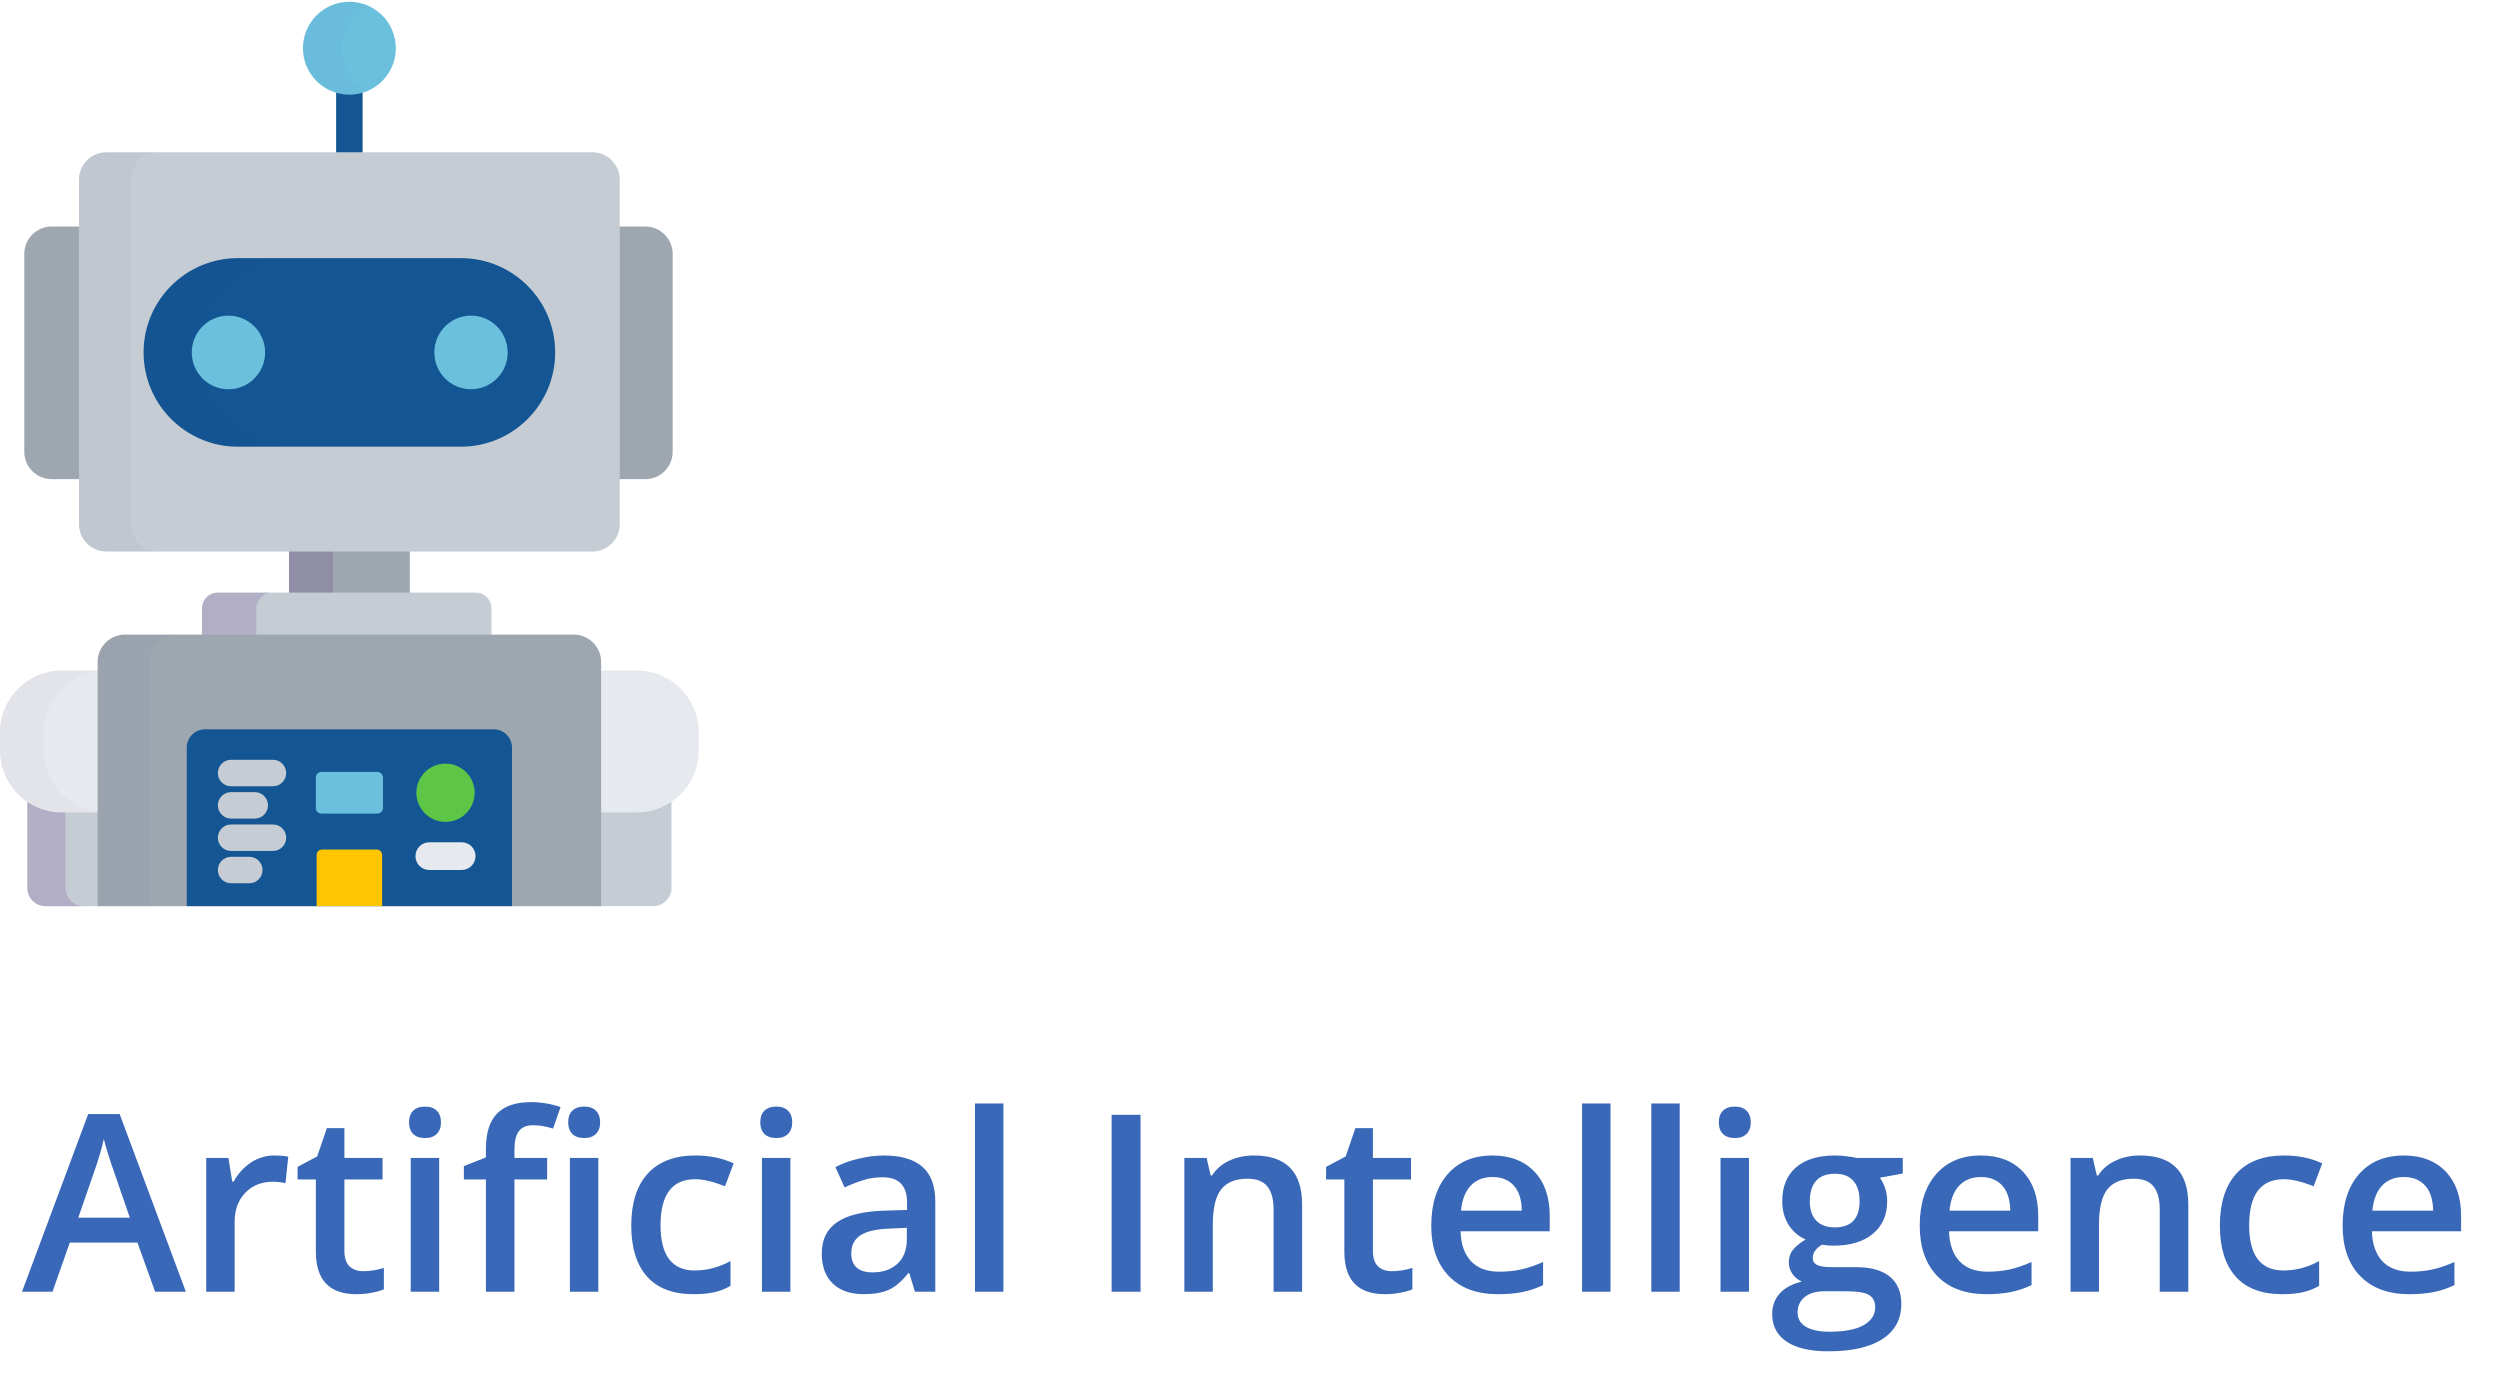 <svg width="161" height="89" viewBox="0 0 161 89" fill="none" xmlns="http://www.w3.org/2000/svg">
<path d="M22.5 5.982C22.203 5.982 21.917 5.937 21.647 5.853V9.919H23.353V5.853C23.084 5.937 22.797 5.982 22.5 5.982Z" fill="#135693"/>
<path d="M22.5 6.096C24.152 6.096 25.491 4.757 25.491 3.106C25.491 1.454 24.152 0.115 22.5 0.115C20.848 0.115 19.509 1.454 19.509 3.106C19.509 4.757 20.848 6.096 22.5 6.096Z" fill="#6BC1DD"/>
<g opacity="0.15">
<path opacity="0.15" d="M22.027 3.106C22.027 1.904 22.736 0.868 23.759 0.393C23.376 0.215 22.95 0.115 22.5 0.115C20.848 0.115 19.509 1.454 19.509 3.106C19.509 4.757 20.848 6.096 22.5 6.096C22.95 6.096 23.376 5.996 23.759 5.819C22.736 5.343 22.027 4.308 22.027 3.106Z" fill="#440075"/>
</g>
<path d="M41.562 14.588H39.798V30.857H41.562C42.529 30.857 43.32 30.066 43.32 29.099V16.346C43.32 15.379 42.529 14.588 41.562 14.588Z" fill="#9EA7AF"/>
<path d="M5.201 14.588H3.321C2.355 14.588 1.564 15.379 1.564 16.345V29.099C1.564 30.066 2.355 30.856 3.321 30.856H5.201L5.201 14.588Z" fill="#9EA7AF"/>
<path d="M6.4 52.142H3.984C3.16 52.142 2.393 51.891 1.758 51.462V57.186C1.758 57.83 2.285 58.358 2.93 58.358H6.4V52.142Z" fill="#C5CCD3"/>
<path d="M41.016 52.141H38.6V58.357H42.07C42.715 58.357 43.242 57.83 43.242 57.185V51.462C42.606 51.891 41.84 52.141 41.016 52.141Z" fill="#C5CCD3"/>
<path opacity="0.15" d="M4.219 57.186V52.141H3.984C3.16 52.141 2.393 51.891 1.758 51.462V57.186C1.758 57.83 2.285 58.358 2.93 58.358H5.391C4.746 58.358 4.219 57.83 4.219 57.186Z" fill="#440075"/>
<path d="M6.4 43.182H3.984C1.784 43.182 0 44.966 0 47.167V48.339C0 50.539 1.784 52.323 3.984 52.323H6.4L6.4 43.182Z" fill="#E6E9ED"/>
<path d="M41.016 43.182H38.6V52.322H41.016C43.216 52.322 45 50.538 45 48.338V47.166C45 44.965 43.216 43.182 41.016 43.182Z" fill="#E6E9ED"/>
<g opacity="0.15">
<path opacity="0.15" d="M2.813 48.338V47.166C2.813 44.965 4.596 43.182 6.797 43.182H3.984C1.784 43.182 0 44.966 0 47.166V48.338C0 50.538 1.784 52.322 3.984 52.322H6.797C4.596 52.322 2.813 50.538 2.813 48.338Z" fill="#440075"/>
</g>
<path d="M26.39 35.385H18.611V38.292H26.39V35.385Z" fill="#9EA7AF"/>
<path opacity="0.15" d="M21.445 35.385H18.611V38.292H21.445V35.385Z" fill="#440075"/>
<path d="M31.651 41.066V39.175C31.651 38.619 31.196 38.164 30.64 38.164H14.018C13.462 38.164 13.007 38.619 13.007 39.175V41.066H31.651Z" fill="#C5CCD3"/>
<path opacity="0.15" d="M16.512 41.066V39.175C16.512 38.619 16.967 38.164 17.523 38.164H14.018C13.462 38.164 13.007 38.619 13.007 39.175V41.066H16.512Z" fill="#440075"/>
<path d="M36.956 40.868H8.044C7.077 40.868 6.286 41.659 6.286 42.625V58.358H38.713V42.625C38.713 41.659 37.922 40.868 36.956 40.868Z" fill="#9EA7AF"/>
<g opacity="0.15">
<path opacity="0.15" d="M11.4 40.868H8.044C7.077 40.868 6.286 41.659 6.286 42.625V58.358H9.643V42.625C9.643 41.659 10.434 40.868 11.4 40.868Z" fill="#440075"/>
</g>
<path d="M39.912 33.762C39.912 34.728 39.121 35.519 38.154 35.519H6.845C5.878 35.519 5.087 34.728 5.087 33.762V11.563C5.087 10.597 5.878 9.806 6.845 9.806H38.154C39.121 9.806 39.912 10.597 39.912 11.563V33.762Z" fill="#C5CCD3"/>
<g opacity="0.15">
<path opacity="0.15" d="M8.437 33.762V11.563C8.437 10.597 9.228 9.806 10.195 9.806H6.845C5.878 9.806 5.087 10.597 5.087 11.563V33.762C5.087 34.728 5.878 35.519 6.845 35.519H10.195C9.228 35.519 8.437 34.728 8.437 33.762Z" fill="#440075"/>
</g>
<path d="M35.753 22.695C35.753 26.049 33.034 28.767 29.681 28.767H15.319C11.965 28.767 9.247 26.049 9.247 22.695C9.247 19.342 11.965 16.624 15.319 16.624H29.681C33.034 16.624 35.753 19.342 35.753 22.695Z" fill="#135693"/>
<g opacity="0.15">
<path opacity="0.15" d="M12.656 22.695C12.656 19.342 15.374 16.624 18.728 16.624H15.319C11.965 16.624 9.247 19.342 9.247 22.695C9.247 26.049 11.965 28.767 15.319 28.767H18.728C15.374 28.767 12.656 26.049 12.656 22.695Z" fill="#440075"/>
</g>
<path d="M14.712 25.068C16.016 25.068 17.073 24.007 17.073 22.698C17.073 21.389 16.016 20.328 14.712 20.328C13.408 20.328 12.351 21.389 12.351 22.698C12.351 24.007 13.408 25.068 14.712 25.068Z" fill="#6BC1DD"/>
<path d="M30.333 25.067C31.637 25.067 32.694 24.006 32.694 22.697C32.694 21.388 31.637 20.326 30.333 20.326C29.029 20.326 27.972 21.388 27.972 22.697C27.972 24.006 29.029 25.067 30.333 25.067Z" fill="#6BC1DD"/>
<path d="M32.974 58.357V48.141C32.974 47.496 32.446 46.969 31.802 46.969H13.198C12.554 46.969 12.027 47.496 12.027 48.141V58.357H32.974Z" fill="#135693"/>
<path d="M24.609 58.357V55.062C24.609 54.868 24.451 54.71 24.258 54.71H20.742C20.549 54.71 20.391 54.868 20.391 55.062V58.357H24.609Z" fill="#FFC502"/>
<path d="M17.578 50.637H14.883C14.411 50.637 14.03 50.255 14.03 49.784C14.03 49.312 14.411 48.93 14.883 48.93H17.578C18.049 48.93 18.431 49.312 18.431 49.784C18.431 50.255 18.049 50.637 17.578 50.637Z" fill="#C5CCD3"/>
<path d="M16.406 52.718H14.883C14.412 52.718 14.03 52.336 14.03 51.865C14.03 51.394 14.412 51.012 14.883 51.012H16.406C16.878 51.012 17.259 51.394 17.259 51.865C17.259 52.336 16.877 52.718 16.406 52.718Z" fill="#C5CCD3"/>
<path d="M17.578 54.802H14.883C14.412 54.802 14.03 54.42 14.03 53.949C14.03 53.478 14.412 53.096 14.883 53.096H17.578C18.049 53.096 18.431 53.478 18.431 53.949C18.431 54.42 18.049 54.802 17.578 54.802Z" fill="#C5CCD3"/>
<path d="M16.055 56.884H14.883C14.412 56.884 14.03 56.502 14.03 56.031C14.03 55.56 14.412 55.178 14.883 55.178H16.055C16.526 55.178 16.908 55.56 16.908 56.031C16.908 56.502 16.526 56.884 16.055 56.884Z" fill="#C5CCD3"/>
<path d="M29.73 56.028H27.65C27.156 56.028 26.756 55.628 26.756 55.134C26.756 54.641 27.156 54.241 27.65 54.241H29.73C30.224 54.241 30.624 54.641 30.624 55.134C30.624 55.628 30.224 56.028 29.73 56.028Z" fill="#E6E9ED"/>
<path d="M28.691 52.931C29.727 52.931 30.567 52.09 30.567 51.054C30.567 50.017 29.727 49.177 28.691 49.177C27.654 49.177 26.814 50.017 26.814 51.054C26.814 52.09 27.654 52.931 28.691 52.931Z" fill="#5DC647"/>
<path d="M24.662 52.037C24.662 52.235 24.499 52.397 24.301 52.397H20.699C20.501 52.397 20.339 52.235 20.339 52.037V50.073C20.339 49.875 20.501 49.712 20.699 49.712H24.301C24.499 49.712 24.662 49.875 24.662 50.073V52.037Z" fill="#6BC1DD"/>
<path d="M9.99 83.189L8.852 80.025H4.495L3.38 83.189H1.416L5.68 71.747H7.706L11.97 83.189H9.99ZM8.361 78.419L7.293 75.317C7.215 75.109 7.106 74.782 6.966 74.335C6.83 73.888 6.737 73.561 6.685 73.353C6.545 73.992 6.339 74.691 6.069 75.45L5.04 78.419H8.361ZM17.652 74.413C18.02 74.413 18.325 74.439 18.564 74.491L18.384 76.198C18.124 76.136 17.854 76.104 17.574 76.104C16.841 76.104 16.246 76.344 15.789 76.822C15.337 77.3 15.111 77.921 15.111 78.684V83.189H13.279V74.569H14.713L14.955 76.089H15.048C15.334 75.574 15.706 75.166 16.163 74.865C16.625 74.564 17.122 74.413 17.652 74.413ZM23.38 81.864C23.827 81.864 24.274 81.794 24.721 81.654V83.034C24.518 83.122 24.256 83.195 23.934 83.252C23.617 83.314 23.287 83.345 22.944 83.345C21.208 83.345 20.341 82.431 20.341 80.602V75.956H19.164V75.146L20.426 74.475L21.05 72.652H22.18V74.569H24.635V75.956H22.18V80.571C22.18 81.012 22.289 81.34 22.507 81.553C22.731 81.76 23.022 81.864 23.38 81.864ZM28.283 83.189H26.451V74.569H28.283V83.189ZM26.342 72.285C26.342 71.958 26.43 71.706 26.607 71.529C26.789 71.353 27.046 71.264 27.379 71.264C27.701 71.264 27.95 71.353 28.127 71.529C28.309 71.706 28.4 71.958 28.4 72.285C28.4 72.597 28.309 72.844 28.127 73.026C27.95 73.202 27.701 73.291 27.379 73.291C27.046 73.291 26.789 73.202 26.607 73.026C26.43 72.844 26.342 72.597 26.342 72.285ZM35.236 75.956H33.131V83.189H31.292V75.956H29.873V75.099L31.292 74.538V73.977C31.292 72.958 31.531 72.205 32.009 71.716C32.487 71.223 33.217 70.976 34.199 70.976C34.843 70.976 35.477 71.082 36.101 71.295L35.617 72.683C35.165 72.537 34.734 72.465 34.324 72.465C33.908 72.465 33.604 72.594 33.412 72.854C33.224 73.109 33.131 73.493 33.131 74.008V74.569H35.236V75.956ZM38.532 83.189H36.701V74.569H38.532V83.189ZM36.592 72.285C36.592 71.958 36.68 71.706 36.857 71.529C37.039 71.353 37.296 71.264 37.628 71.264C37.95 71.264 38.2 71.353 38.377 71.529C38.558 71.706 38.649 71.958 38.649 72.285C38.649 72.597 38.558 72.844 38.377 73.026C38.2 73.202 37.95 73.291 37.628 73.291C37.296 73.291 37.039 73.202 36.857 73.026C36.68 72.844 36.592 72.597 36.592 72.285ZM44.643 83.345C43.339 83.345 42.346 82.966 41.666 82.207C40.99 81.444 40.653 80.35 40.653 78.926C40.653 77.476 41.006 76.362 41.712 75.582C42.424 74.803 43.451 74.413 44.791 74.413C45.701 74.413 46.519 74.582 47.246 74.92L46.693 76.393C45.919 76.091 45.28 75.941 44.776 75.941C43.284 75.941 42.539 76.931 42.539 78.91C42.539 79.877 42.723 80.604 43.092 81.093C43.466 81.576 44.012 81.818 44.729 81.818C45.545 81.818 46.316 81.615 47.044 81.21V82.808C46.717 83 46.366 83.138 45.992 83.221C45.623 83.304 45.173 83.345 44.643 83.345ZM50.902 83.189H49.07V74.569H50.902V83.189ZM48.961 72.285C48.961 71.958 49.05 71.706 49.226 71.529C49.408 71.353 49.665 71.264 49.998 71.264C50.32 71.264 50.569 71.353 50.746 71.529C50.928 71.706 51.019 71.958 51.019 72.285C51.019 72.597 50.928 72.844 50.746 73.026C50.569 73.202 50.32 73.291 49.998 73.291C49.665 73.291 49.408 73.202 49.226 73.026C49.05 72.844 48.961 72.597 48.961 72.285ZM58.922 83.189L58.556 81.989H58.494C58.078 82.514 57.66 82.873 57.239 83.065C56.818 83.252 56.278 83.345 55.617 83.345C54.771 83.345 54.108 83.117 53.63 82.659C53.157 82.202 52.921 81.555 52.921 80.719C52.921 79.83 53.251 79.16 53.911 78.708C54.571 78.256 55.576 78.009 56.927 77.967L58.416 77.921V77.461C58.416 76.91 58.286 76.499 58.026 76.229C57.771 75.954 57.374 75.816 56.834 75.816C56.392 75.816 55.968 75.881 55.563 76.011C55.158 76.141 54.768 76.294 54.394 76.471L53.801 75.161C54.269 74.917 54.781 74.733 55.337 74.608C55.893 74.478 56.418 74.413 56.911 74.413C58.008 74.413 58.834 74.652 59.39 75.13C59.951 75.608 60.232 76.359 60.232 77.383V83.189H58.922ZM56.194 81.942C56.859 81.942 57.392 81.758 57.792 81.389C58.197 81.015 58.4 80.493 58.4 79.822V79.074L57.293 79.121C56.431 79.152 55.802 79.297 55.407 79.557C55.017 79.812 54.822 80.204 54.822 80.734C54.822 81.119 54.937 81.418 55.166 81.631C55.394 81.838 55.737 81.942 56.194 81.942ZM64.62 83.189H62.788V71.061H64.62V83.189ZM71.588 83.189V71.794H73.451V83.189H71.588ZM83.856 83.189H82.017V77.889C82.017 77.224 81.882 76.728 81.612 76.401C81.347 76.073 80.923 75.91 80.341 75.91C79.567 75.91 79 76.138 78.642 76.596C78.283 77.053 78.104 77.819 78.104 78.895V83.189H76.272V74.569H77.707L77.964 75.699H78.057C78.317 75.289 78.686 74.972 79.164 74.748C79.642 74.525 80.172 74.413 80.754 74.413C82.822 74.413 83.856 75.465 83.856 77.57V83.189ZM89.616 81.864C90.063 81.864 90.51 81.794 90.957 81.654V83.034C90.754 83.122 90.492 83.195 90.17 83.252C89.853 83.314 89.523 83.345 89.18 83.345C87.444 83.345 86.576 82.431 86.576 80.602V75.956H85.4V75.146L86.662 74.475L87.286 72.652H88.416V74.569H90.871V75.956H88.416V80.571C88.416 81.012 88.525 81.34 88.743 81.553C88.967 81.76 89.258 81.864 89.616 81.864ZM96.452 83.345C95.111 83.345 94.062 82.956 93.303 82.176C92.549 81.392 92.173 80.313 92.173 78.942C92.173 77.533 92.523 76.427 93.225 75.621C93.927 74.816 94.89 74.413 96.117 74.413C97.255 74.413 98.154 74.759 98.814 75.45C99.473 76.141 99.803 77.092 99.803 78.302V79.292H94.059C94.085 80.129 94.311 80.773 94.737 81.225C95.163 81.672 95.763 81.896 96.538 81.896C97.047 81.896 97.52 81.849 97.956 81.755C98.398 81.657 98.871 81.496 99.375 81.272V82.761C98.928 82.974 98.476 83.124 98.019 83.213C97.561 83.301 97.039 83.345 96.452 83.345ZM96.117 75.8C95.535 75.8 95.067 75.985 94.714 76.354C94.366 76.723 94.158 77.261 94.09 77.967H98.003C97.993 77.255 97.821 76.718 97.489 76.354C97.156 75.985 96.699 75.8 96.117 75.8ZM103.716 83.189H101.884V71.061H103.716V83.189ZM108.174 83.189H106.343V71.061H108.174V83.189ZM112.633 83.189H110.801V74.569H112.633V83.189ZM110.692 72.285C110.692 71.958 110.78 71.706 110.957 71.529C111.139 71.353 111.396 71.264 111.729 71.264C112.051 71.264 112.3 71.353 112.477 71.529C112.659 71.706 112.75 71.958 112.75 72.285C112.75 72.597 112.659 72.844 112.477 73.026C112.3 73.202 112.051 73.291 111.729 73.291C111.396 73.291 111.139 73.202 110.957 73.026C110.78 72.844 110.692 72.597 110.692 72.285ZM122.539 74.569V75.574L121.066 75.847C121.201 76.029 121.313 76.252 121.401 76.517C121.49 76.782 121.534 77.063 121.534 77.359C121.534 78.248 121.227 78.947 120.614 79.456C120.001 79.965 119.157 80.22 118.081 80.22C117.806 80.22 117.556 80.199 117.333 80.157C116.938 80.402 116.74 80.688 116.74 81.015C116.74 81.212 116.831 81.36 117.013 81.459C117.2 81.558 117.541 81.607 118.034 81.607H119.539C120.489 81.607 121.212 81.81 121.705 82.215C122.199 82.621 122.446 83.205 122.446 83.969C122.446 84.946 122.043 85.699 121.238 86.229C120.432 86.759 119.268 87.024 117.746 87.024C116.571 87.024 115.675 86.816 115.057 86.401C114.438 85.985 114.129 85.393 114.129 84.624C114.129 84.094 114.296 83.647 114.628 83.283C114.966 82.924 115.436 82.675 116.039 82.535C115.795 82.431 115.592 82.264 115.431 82.036C115.275 81.802 115.197 81.558 115.197 81.303C115.197 80.981 115.288 80.708 115.47 80.485C115.652 80.261 115.922 80.041 116.281 79.822C115.834 79.63 115.47 79.318 115.189 78.887C114.914 78.451 114.776 77.941 114.776 77.359C114.776 76.424 115.07 75.699 115.657 75.185C116.249 74.67 117.091 74.413 118.182 74.413C118.427 74.413 118.681 74.431 118.946 74.468C119.216 74.499 119.419 74.533 119.554 74.569H122.539ZM115.766 84.53C115.766 84.925 115.943 85.229 116.296 85.442C116.655 85.655 117.156 85.762 117.8 85.762C118.798 85.762 119.541 85.619 120.03 85.333C120.518 85.047 120.762 84.668 120.762 84.195C120.762 83.821 120.627 83.553 120.357 83.392C120.092 83.236 119.596 83.158 118.868 83.158H117.481C116.956 83.158 116.538 83.28 116.226 83.525C115.919 83.774 115.766 84.109 115.766 84.53ZM116.553 77.359C116.553 77.9 116.691 78.315 116.966 78.606C117.247 78.897 117.647 79.043 118.167 79.043C119.227 79.043 119.757 78.477 119.757 77.344C119.757 76.782 119.624 76.351 119.359 76.05C119.099 75.743 118.702 75.59 118.167 75.59C117.637 75.59 117.234 75.741 116.959 76.042C116.688 76.344 116.553 76.782 116.553 77.359ZM127.91 83.345C126.569 83.345 125.519 82.956 124.761 82.176C124.007 81.392 123.631 80.313 123.631 78.942C123.631 77.533 123.981 76.427 124.683 75.621C125.384 74.816 126.348 74.413 127.574 74.413C128.712 74.413 129.611 74.759 130.271 75.45C130.931 76.141 131.261 77.092 131.261 78.302V79.292H125.517C125.543 80.129 125.769 80.773 126.195 81.225C126.621 81.672 127.221 81.896 127.995 81.896C128.505 81.896 128.977 81.849 129.414 81.755C129.856 81.657 130.328 81.496 130.832 81.272V82.761C130.386 82.974 129.934 83.124 129.476 83.213C129.019 83.301 128.497 83.345 127.91 83.345ZM127.574 75.8C126.992 75.8 126.525 75.985 126.171 76.354C125.823 76.723 125.615 77.261 125.548 77.967H129.461C129.45 77.255 129.279 76.718 128.946 76.354C128.614 75.985 128.156 75.8 127.574 75.8ZM140.926 83.189H139.087V77.889C139.087 77.224 138.952 76.728 138.681 76.401C138.416 76.073 137.993 75.91 137.411 75.91C136.637 75.91 136.07 76.138 135.712 76.596C135.353 77.053 135.174 77.819 135.174 78.895V83.189H133.342V74.569H134.776L135.034 75.699H135.127C135.387 75.289 135.756 74.972 136.234 74.748C136.712 74.525 137.242 74.413 137.824 74.413C139.892 74.413 140.926 75.465 140.926 77.57V83.189ZM146.951 83.345C145.647 83.345 144.654 82.966 143.974 82.207C143.298 81.444 142.96 80.35 142.96 78.926C142.96 77.476 143.314 76.362 144.02 75.582C144.732 74.803 145.759 74.413 147.099 74.413C148.008 74.413 148.827 74.582 149.554 74.92L149.001 76.393C148.227 76.091 147.588 75.941 147.084 75.941C145.592 75.941 144.847 76.931 144.847 78.91C144.847 79.877 145.031 80.604 145.4 81.093C145.774 81.576 146.32 81.818 147.037 81.818C147.853 81.818 148.624 81.615 149.352 81.21V82.808C149.024 83 148.674 83.138 148.299 83.221C147.931 83.304 147.481 83.345 146.951 83.345ZM155.143 83.345C153.802 83.345 152.753 82.956 151.994 82.176C151.241 81.392 150.864 80.313 150.864 78.942C150.864 77.533 151.215 76.427 151.916 75.621C152.618 74.816 153.581 74.413 154.808 74.413C155.946 74.413 156.845 74.759 157.505 75.45C158.164 76.141 158.494 77.092 158.494 78.302V79.292H152.75C152.776 80.129 153.002 80.773 153.428 81.225C153.854 81.672 154.454 81.896 155.229 81.896C155.738 81.896 156.211 81.849 156.647 81.755C157.089 81.657 157.562 81.496 158.066 81.272V82.761C157.619 82.974 157.167 83.124 156.71 83.213C156.252 83.301 155.73 83.345 155.143 83.345ZM154.808 75.8C154.226 75.8 153.758 75.985 153.405 76.354C153.057 76.723 152.849 77.261 152.781 77.967H156.694C156.684 77.255 156.512 76.718 156.179 76.354C155.847 75.985 155.39 75.8 154.808 75.8Z" fill="#3A68B8"/>
</svg>
